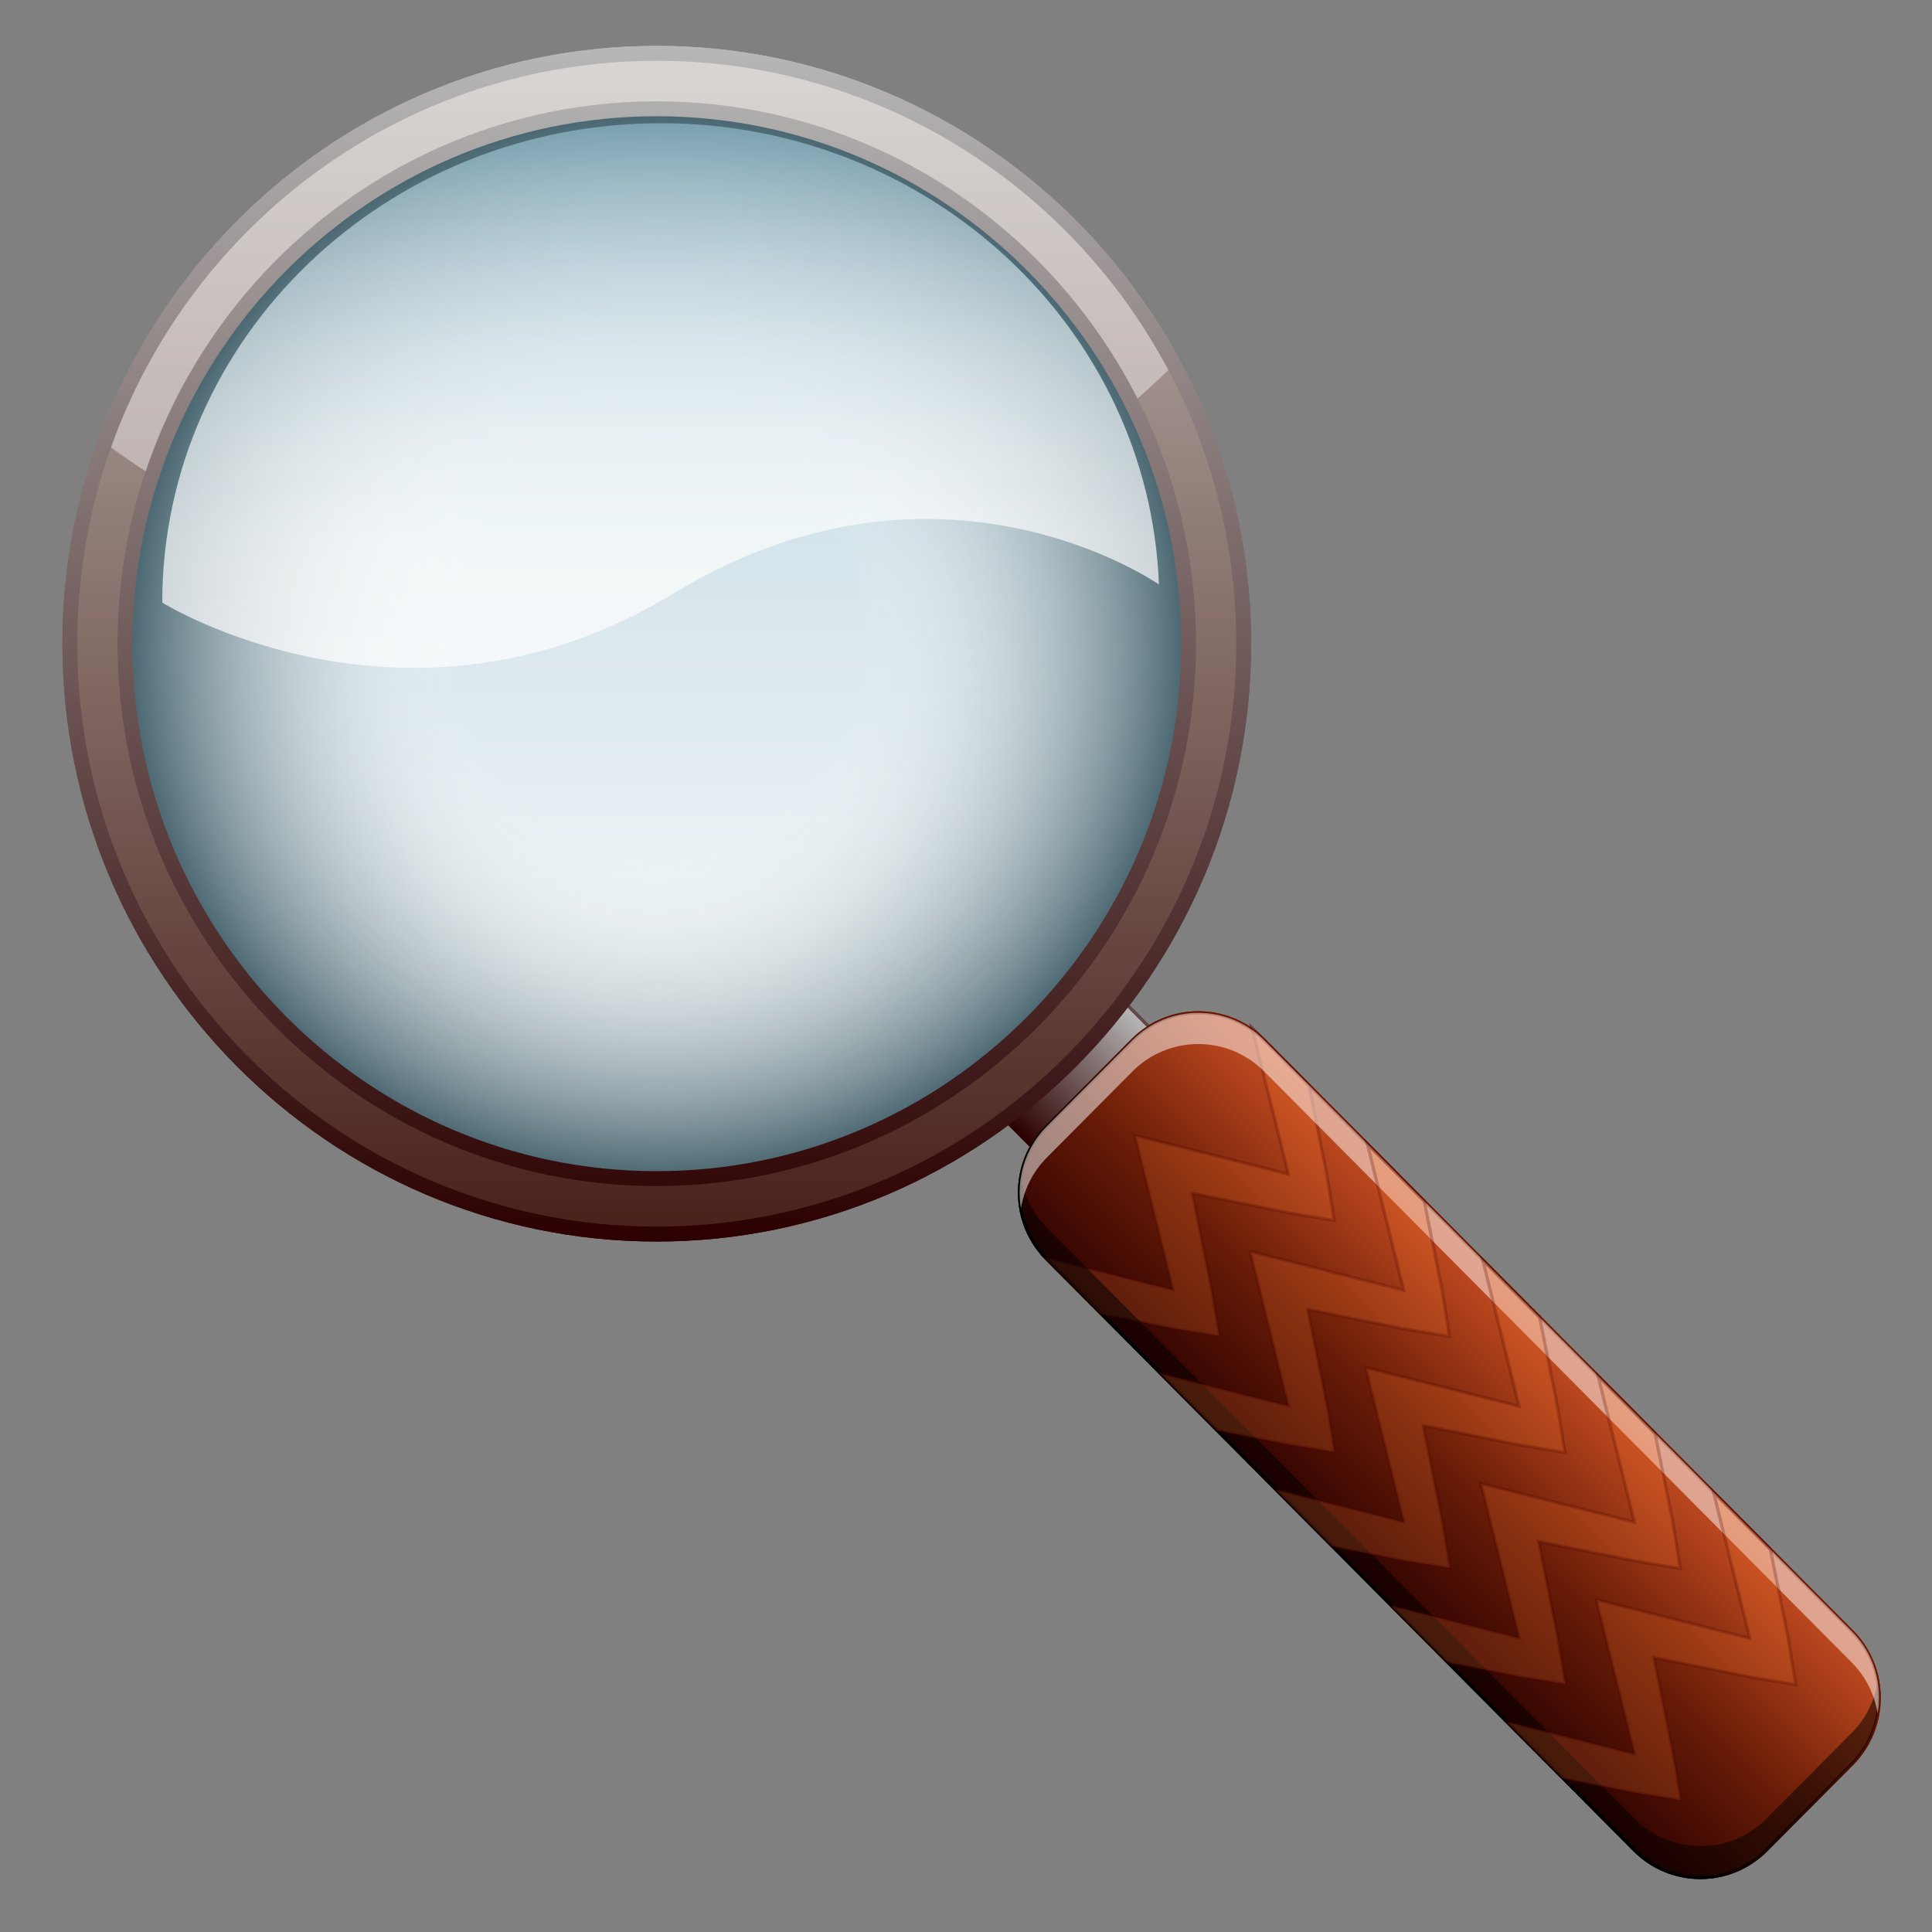 <?xml version="1.0" encoding="utf-8"?>
<!-- Generator: Adobe Illustrator 16.0.0, SVG Export Plug-In . SVG Version: 6.00 Build 0)  -->
<!DOCTYPE svg PUBLIC "-//W3C//DTD SVG 1.1//EN" "http://www.w3.org/Graphics/SVG/1.1/DTD/svg11.dtd">
<svg version="1.1" id="Слой_1" xmlns="http://www.w3.org/2000/svg" xmlns:xlink="http://www.w3.org/1999/xlink" x="0px" y="0px"
	 width="120px" height="120px" viewBox="0 0 120 120" enable-background="new 0 0 120 120" xml:space="preserve">
<rect x="0" y="0" width="120" height="120" fill="#808080" stroke="none"/>
<g id="normal_1_">
	
		<linearGradient id="SVGID_1_" gradientUnits="userSpaceOnUse" x1="-239.825" y1="312.72" x2="-235.757" y2="312.72" gradientTransform="matrix(1.816 -1.816 -1.816 -1.816 1066.367 202.48)">
		<stop  offset="0" style="stop-color:#2C0000"/>
		<stop  offset="1" style="stop-color:#B7B7B7"/>
	</linearGradient>
	
		<linearGradient id="SVGID_2_" gradientUnits="userSpaceOnUse" x1="-239.824" y1="312.72" x2="-229.261" y2="312.72" gradientTransform="matrix(1.816 -1.816 -1.816 -1.816 1066.367 202.48)">
		<stop  offset="0" style="stop-color:#2C0000"/>
		<stop  offset="1" style="stop-color:#B7B7B7"/>
	</linearGradient>
	
		<path fill="url(#SVGID_1_)" stroke="url(#SVGID_2_)" stroke-width="0.198" stroke-linecap="round" stroke-linejoin="round" stroke-miterlimit="5.8" d="
		M58.092,65.188l7.335-7.378l9.761,9.819l-7.336,7.377L58.092,65.188z"/>
	
		<linearGradient id="SVGID_3_" gradientUnits="userSpaceOnUse" x1="-112.833" y1="349.692" x2="-107.489" y2="355.036" gradientTransform="matrix(2.568 0 0 -2.568 372.427 995.212)">
		<stop  offset="0" style="stop-color:#2A0000"/>
		<stop  offset="0.5" style="stop-color:#6B1D07"/>
		<stop  offset="1" style="stop-color:#C04A20"/>
	</linearGradient>
	
		<linearGradient id="SVGID_4_" gradientUnits="userSpaceOnUse" x1="-112.268" y1="350.258" x2="-107.383" y2="355.142" gradientTransform="matrix(2.568 0 0 -2.568 372.427 995.212)">
		<stop  offset="0" style="stop-color:#000000"/>
		<stop  offset="1" style="stop-color:#721700"/>
	</linearGradient>
	<path fill="url(#SVGID_3_)" stroke="url(#SVGID_4_)" stroke-width="0.198" d="M115.02,101.328c2.263,2.274,2.263,5.965,0,8.24
		l-5.311,5.339c-2.262,2.278-5.93,2.277-8.19,0L65.02,78.196c-2.261-2.274-2.261-5.963,0-8.237l5.313-5.343
		c2.261-2.275,5.929-2.275,8.191,0L115.02,101.328L115.02,101.328z"/>
	<path fill="#FF8035" fill-opacity="0.2" stroke="#480000" stroke-width="0.198" stroke-opacity="0.253" d="M77.763,63.854
		l2.257,9.074l-9.533-2.399l2.383,9.59l-7.936-1.996l3.473,3.491l4.463,0.902l2.862,0.466l-0.479-2.863l-1.198-6.003l5.966,1.209
		l2.848,0.483l-0.464-2.88l-1.104-5.521L77.763,63.854L77.763,63.854z"/>
	
		<linearGradient id="SVGID_5_" gradientUnits="userSpaceOnUse" x1="-129.133" y1="358.34" x2="-129.133" y2="385.552" gradientTransform="matrix(2.568 0 0 -2.568 372.427 995.212)">
		<stop  offset="0" style="stop-color:#FFFFFF"/>
		<stop  offset="1" style="stop-color:#B8D2DD"/>
	</linearGradient>
	<path fill="url(#SVGID_5_)" d="M75.53,39.978c0,19.298-15.554,34.943-34.738,34.943c-19.187,0-34.741-15.645-34.741-34.943
		S21.605,5.035,40.792,5.035C59.977,5.035,75.53,20.679,75.53,39.978L75.53,39.978z"/>
	
		<radialGradient id="SVGID_6_" cx="-126.143" cy="356.374" r="72.343" gradientTransform="matrix(0.48 0 0 -0.483 101.365 212.111)" gradientUnits="userSpaceOnUse">
		<stop  offset="0" style="stop-color:#FFFFFF;stop-opacity:0"/>
		<stop  offset="0.362" style="stop-color:#FFFFFF;stop-opacity:0"/>
		<stop  offset="1" style="stop-color:#294A56"/>
	</radialGradient>
	<path fill="url(#SVGID_6_)" d="M75.53,39.978c0,19.298-15.554,34.943-34.738,34.943c-19.187,0-34.741-15.645-34.741-34.943
		S21.605,5.035,40.792,5.035C59.977,5.035,75.53,20.679,75.53,39.978L75.53,39.978z"/>
	<g opacity="0.7" enable-background="new    ">
		
			<linearGradient id="SVGID_7_" gradientUnits="userSpaceOnUse" x1="-129.358" y1="371.663" x2="-129.358" y2="385.463" gradientTransform="matrix(2.451 0 0 -2.451 358.086 952.421)">
			<stop  offset="0" style="stop-color:#FFFFFF"/>
			<stop  offset="0.241" style="stop-color:#FCFDFE"/>
			<stop  offset="0.422" style="stop-color:#F2F7F9"/>
			<stop  offset="0.583" style="stop-color:#E2EDF1"/>
			<stop  offset="0.733" style="stop-color:#CCDEE6"/>
			<stop  offset="0.873" style="stop-color:#AECCD8"/>
			<stop  offset="1" style="stop-color:#8DB7C8"/>
		</linearGradient>
		<path fill="url(#SVGID_7_)" d="M41.853,36.852c16.543-10.064,30.131-0.547,30.131-0.547C71.37,20.382,57.752,7.655,41.042,7.655
			c-17.1,0-30.964,13.329-30.964,29.775C10.078,37.43,25.311,46.917,41.853,36.852L41.853,36.852z"/>
	</g>
	
		<linearGradient id="SVGID_8_" gradientUnits="userSpaceOnUse" x1="-129.455" y1="357.125" x2="-129.455" y2="387.424" gradientTransform="matrix(2.451 0 0 -2.451 358.086 952.421)">
		<stop  offset="0" style="stop-color:#2C0000"/>
		<stop  offset="1" style="stop-color:#B7B7B7"/>
	</linearGradient>
	<path fill="url(#SVGID_8_)" d="M40.787,2.851c-20.344,0-36.909,16.661-36.909,37.123c0,20.462,16.565,37.139,36.909,37.139
		S77.71,60.435,77.71,39.973C77.71,19.511,61.131,2.851,40.787,2.851z M40.787,7.22c17.969,0,32.579,14.681,32.579,32.753
		c0,18.073-14.61,32.77-32.579,32.77c-17.969,0-32.564-14.696-32.564-32.77C8.223,21.9,22.817,7.22,40.787,7.22z"/>
	<path opacity="0.151" fill="#F3D2AF" enable-background="new    " d="M40.787,3.776c-19.852,0-35.988,16.23-35.988,36.197
		c0,19.967,16.136,36.213,35.988,36.213S76.79,59.94,76.79,39.973C76.79,20.007,60.639,3.776,40.787,3.776z M40.787,6.294
		c18.459,0,33.499,15.112,33.499,33.679c0,18.568-15.04,33.696-33.499,33.696c-18.46,0-33.485-15.128-33.485-33.696
		C7.302,21.407,22.327,6.294,40.787,6.294z"/>
	<g opacity="0.5" enable-background="new    ">
		<path d="M63.412,73.107c-0.303,1.797,0.235,3.711,1.612,5.096l36.5,36.699c2.262,2.276,5.928,2.276,8.19,0l5.309-5.34
			c1.378-1.384,1.899-3.289,1.6-5.082c-0.192,1.151-0.715,2.253-1.6,3.142l-5.309,5.34c-2.263,2.274-5.929,2.273-8.19,0l-36.5-36.7
			C64.142,75.373,63.604,74.259,63.412,73.107z"/>
	</g>
	<g opacity="0.5" enable-background="new    ">
		<path fill="#FFFFFF" d="M74.421,62.911c-1.481,0-2.957,0.563-4.087,1.698l-5.31,5.343c-1.377,1.385-1.915,3.298-1.612,5.098
			c0.191-1.152,0.729-2.268,1.612-3.156l5.31-5.34c2.262-2.276,5.929-2.276,8.19,0l36.499,36.713c0.887,0.892,1.408,2.001,1.6,3.155
			c0.303-1.797-0.22-3.711-1.6-5.097L78.524,64.609C77.393,63.474,75.903,62.911,74.421,62.911z"/>
	</g>
	<g opacity="0.4" enable-background="new    ">
		<path fill="#FFFFFF" d="M40.787,3.776c-15.604,0-28.912,10.026-33.892,24.016c0.709,0.513,1.423,1.009,2.157,1.486
			C13.512,15.942,26.046,6.294,40.787,6.294c13.017,0,24.322,7.52,29.863,18.463c0.653-0.575,1.291-1.168,1.916-1.775
			C66.505,11.56,54.538,3.776,40.787,3.776z"/>
	</g>
	<path fill="#FF8035" fill-opacity="0.2" stroke="#480000" stroke-width="0.198" stroke-opacity="0.253" d="M84.929,71.061
		l2.256,9.075l-9.534-2.398l2.384,9.591l-7.933-1.998l3.47,3.491l4.463,0.903l2.863,0.467l-0.479-2.863l-1.199-6.003l5.966,1.207
		l2.846,0.48l-0.462-2.877l-1.103-5.52L84.929,71.061z"/>
	<path fill="#FF8035" fill-opacity="0.2" stroke="#480000" stroke-width="0.198" stroke-opacity="0.253" d="M92.096,78.269
		l2.254,9.074l-9.531-2.398l2.383,9.59l-7.934-1.996l3.472,3.492l4.462,0.9l2.862,0.465l-0.479-2.861l-1.201-6.002l5.966,1.207
		l2.849,0.482l-0.466-2.879l-1.102-5.52L92.096,78.269z"/>
	<path fill="#FF8035" fill-opacity="0.2" stroke="#480000" stroke-width="0.198" stroke-opacity="0.253" d="M99.261,85.476
		l2.256,9.072l-9.532-2.396l2.383,9.589l-7.934-1.995l3.47,3.491l4.464,0.901l2.862,0.466l-0.479-2.863l-1.199-6l5.966,1.205
		l2.847,0.482l-0.463-2.881l-1.104-5.517L99.261,85.476L99.261,85.476z"/>
	<path fill="#FF8035" fill-opacity="0.2" stroke="#480000" stroke-width="0.198" stroke-opacity="0.253" d="M106.426,92.684
		l2.256,9.073l-9.534-2.396l2.384,9.587l-7.934-1.993l3.473,3.49l4.461,0.901l2.865,0.465l-0.481-2.863l-1.199-6.001l5.966,1.209
		l2.848,0.483l-0.462-2.883l-1.104-5.518L106.426,92.684z"/>
</g>
<g id="active_1_">
	
		<linearGradient id="SVGID_9_" gradientUnits="userSpaceOnUse" x1="-239.825" y1="312.72" x2="-235.757" y2="312.72" gradientTransform="matrix(1.816 -1.816 -1.816 -1.816 1066.367 202.48)">
		<stop  offset="0" style="stop-color:#2C0000"/>
		<stop  offset="1" style="stop-color:#B7B7B7"/>
	</linearGradient>
	
		<linearGradient id="SVGID_10_" gradientUnits="userSpaceOnUse" x1="-239.824" y1="312.72" x2="-229.261" y2="312.72" gradientTransform="matrix(1.816 -1.816 -1.816 -1.816 1066.367 202.48)">
		<stop  offset="0" style="stop-color:#2C0000"/>
		<stop  offset="1" style="stop-color:#B7B7B7"/>
	</linearGradient>
	
		<path fill="url(#SVGID_9_)" stroke="url(#SVGID_10_)" stroke-width="0.198" stroke-linecap="round" stroke-linejoin="round" stroke-miterlimit="5.8" d="
		M58.092,65.188l7.335-7.378l9.761,9.819l-7.336,7.377L58.092,65.188z"/>
	
		<linearGradient id="SVGID_11_" gradientUnits="userSpaceOnUse" x1="-112.833" y1="349.692" x2="-107.489" y2="355.036" gradientTransform="matrix(2.568 0 0 -2.568 372.427 995.212)">
		<stop  offset="0" style="stop-color:#2A0000"/>
		<stop  offset="0.5" style="stop-color:#6B1D07"/>
		<stop  offset="1" style="stop-color:#C04A20"/>
	</linearGradient>
	
		<linearGradient id="SVGID_12_" gradientUnits="userSpaceOnUse" x1="-112.268" y1="350.258" x2="-107.383" y2="355.142" gradientTransform="matrix(2.568 0 0 -2.568 372.427 995.212)">
		<stop  offset="0" style="stop-color:#000000"/>
		<stop  offset="1" style="stop-color:#721700"/>
	</linearGradient>
	<path fill="url(#SVGID_11_)" stroke="url(#SVGID_12_)" stroke-width="0.198" d="M115.02,101.328c2.263,2.274,2.263,5.965,0,8.24
		l-5.311,5.339c-2.262,2.278-5.93,2.277-8.19,0L65.02,78.196c-2.261-2.274-2.261-5.963,0-8.237l5.313-5.343
		c2.261-2.275,5.929-2.275,8.191,0L115.02,101.328L115.02,101.328z"/>
	<path fill="#FF8035" fill-opacity="0.2" stroke="#480000" stroke-width="0.198" stroke-opacity="0.253" d="M77.763,63.854
		l2.257,9.074l-9.533-2.399l2.383,9.59l-7.936-1.996l3.473,3.491l4.463,0.902l2.862,0.466l-0.479-2.863l-1.198-6.003l5.966,1.209
		l2.848,0.483l-0.464-2.88l-1.104-5.521L77.763,63.854L77.763,63.854z"/>
	
		<linearGradient id="SVGID_13_" gradientUnits="userSpaceOnUse" x1="-129.133" y1="358.34" x2="-129.133" y2="385.552" gradientTransform="matrix(2.568 0 0 -2.568 372.427 995.212)">
		<stop  offset="0" style="stop-color:#FFFFFF"/>
		<stop  offset="1" style="stop-color:#B8D2DD"/>
	</linearGradient>
	<path fill="url(#SVGID_13_)" d="M75.53,39.978c0,19.298-15.554,34.943-34.738,34.943c-19.187,0-34.741-15.645-34.741-34.943
		S21.605,5.035,40.792,5.035C59.977,5.035,75.53,20.679,75.53,39.978L75.53,39.978z"/>
	
		<radialGradient id="SVGID_14_" cx="-126.143" cy="356.374" r="72.343" gradientTransform="matrix(0.48 0 0 -0.483 101.365 212.111)" gradientUnits="userSpaceOnUse">
		<stop  offset="0" style="stop-color:#FFFFFF;stop-opacity:0"/>
		<stop  offset="0.362" style="stop-color:#FFFFFF;stop-opacity:0"/>
		<stop  offset="1" style="stop-color:#294A56"/>
	</radialGradient>
	<path fill="url(#SVGID_14_)" d="M75.53,39.978c0,19.298-15.554,34.943-34.738,34.943c-19.187,0-34.741-15.645-34.741-34.943
		S21.605,5.035,40.792,5.035C59.977,5.035,75.53,20.679,75.53,39.978L75.53,39.978z"/>
	<g opacity="0.7" enable-background="new    ">
		
			<linearGradient id="SVGID_15_" gradientUnits="userSpaceOnUse" x1="-129.358" y1="371.663" x2="-129.358" y2="385.463" gradientTransform="matrix(2.451 0 0 -2.451 358.086 952.421)">
			<stop  offset="0" style="stop-color:#FFFFFF"/>
			<stop  offset="0.241" style="stop-color:#FCFDFE"/>
			<stop  offset="0.422" style="stop-color:#F2F7F9"/>
			<stop  offset="0.583" style="stop-color:#E2EDF1"/>
			<stop  offset="0.733" style="stop-color:#CCDEE6"/>
			<stop  offset="0.873" style="stop-color:#AECCD8"/>
			<stop  offset="1" style="stop-color:#8DB7C8"/>
		</linearGradient>
		<path fill="url(#SVGID_15_)" d="M41.853,36.852c16.543-10.064,30.131-0.547,30.131-0.547C71.37,20.382,57.752,7.655,41.042,7.655
			c-17.1,0-30.964,13.329-30.964,29.775C10.078,37.43,25.311,46.917,41.853,36.852L41.853,36.852z"/>
	</g>
	
		<linearGradient id="SVGID_16_" gradientUnits="userSpaceOnUse" x1="-129.455" y1="357.125" x2="-129.455" y2="387.424" gradientTransform="matrix(2.451 0 0 -2.451 358.086 952.421)">
		<stop  offset="0" style="stop-color:#2C0000"/>
		<stop  offset="1" style="stop-color:#B7B7B7"/>
	</linearGradient>
	<path fill="url(#SVGID_16_)" d="M40.787,2.851c-20.344,0-36.909,16.661-36.909,37.123c0,20.462,16.565,37.139,36.909,37.139
		S77.71,60.435,77.71,39.973C77.71,19.511,61.131,2.851,40.787,2.851z M40.787,7.22c17.969,0,32.579,14.681,32.579,32.753
		c0,18.073-14.61,32.77-32.579,32.77c-17.969,0-32.564-14.696-32.564-32.77C8.223,21.9,22.817,7.22,40.787,7.22z"/>
	<path opacity="0.151" fill="#F3D2AF" enable-background="new    " d="M40.787,3.776c-19.852,0-35.988,16.23-35.988,36.197
		c0,19.967,16.136,36.213,35.988,36.213S76.79,59.94,76.79,39.973C76.79,20.007,60.639,3.776,40.787,3.776z M40.787,6.294
		c18.459,0,33.499,15.112,33.499,33.679c0,18.568-15.04,33.696-33.499,33.696c-18.46,0-33.485-15.128-33.485-33.696
		C7.302,21.407,22.327,6.294,40.787,6.294z"/>
	<g opacity="0.5" enable-background="new    ">
		<path d="M63.412,73.107c-0.303,1.797,0.235,3.711,1.612,5.096l36.5,36.699c2.262,2.276,5.928,2.276,8.19,0l5.309-5.34
			c1.378-1.384,1.899-3.289,1.6-5.082c-0.192,1.151-0.715,2.253-1.6,3.142l-5.309,5.34c-2.263,2.274-5.929,2.273-8.19,0l-36.5-36.7
			C64.142,75.373,63.604,74.259,63.412,73.107z"/>
	</g>
	<g opacity="0.5" enable-background="new    ">
		<path fill="#FFFFFF" d="M74.421,62.911c-1.481,0-2.957,0.563-4.087,1.698l-5.31,5.343c-1.377,1.385-1.915,3.298-1.612,5.098
			c0.191-1.152,0.729-2.268,1.612-3.156l5.31-5.34c2.262-2.276,5.929-2.276,8.19,0l36.499,36.713c0.887,0.892,1.408,2.001,1.6,3.155
			c0.303-1.797-0.22-3.711-1.6-5.097L78.524,64.609C77.393,63.474,75.903,62.911,74.421,62.911z"/>
	</g>
	<g opacity="0.4" enable-background="new    ">
		<path fill="#FFFFFF" d="M40.787,3.776c-15.604,0-28.912,10.026-33.892,24.016c0.709,0.513,1.423,1.009,2.157,1.486
			C13.512,15.942,26.046,6.294,40.787,6.294c13.017,0,24.322,7.52,29.863,18.463c0.653-0.575,1.291-1.168,1.916-1.775
			C66.505,11.56,54.538,3.776,40.787,3.776z"/>
	</g>
	<path fill="#FF8035" fill-opacity="0.2" stroke="#480000" stroke-width="0.198" stroke-opacity="0.253" d="M84.929,71.061
		l2.256,9.075l-9.534-2.398l2.384,9.591l-7.933-1.998l3.47,3.491l4.463,0.903l2.863,0.467l-0.479-2.863l-1.199-6.003l5.966,1.207
		l2.846,0.48l-0.462-2.877l-1.103-5.52L84.929,71.061z"/>
	<path fill="#FF8035" fill-opacity="0.2" stroke="#480000" stroke-width="0.198" stroke-opacity="0.253" d="M92.096,78.269
		l2.254,9.074l-9.531-2.398l2.383,9.59l-7.934-1.996l3.472,3.492l4.462,0.9l2.862,0.465l-0.479-2.861l-1.201-6.002l5.966,1.207
		l2.849,0.482l-0.466-2.879l-1.102-5.52L92.096,78.269z"/>
	<path fill="#FF8035" fill-opacity="0.2" stroke="#480000" stroke-width="0.198" stroke-opacity="0.253" d="M99.261,85.476
		l2.256,9.072l-9.532-2.396l2.383,9.589l-7.934-1.995l3.47,3.491l4.464,0.901l2.862,0.466l-0.479-2.863l-1.199-6l5.966,1.205
		l2.847,0.482l-0.463-2.881l-1.104-5.517L99.261,85.476L99.261,85.476z"/>
	<path fill="#FF8035" fill-opacity="0.2" stroke="#480000" stroke-width="0.198" stroke-opacity="0.253" d="M106.426,92.684
		l2.256,9.073l-9.534-2.396l2.384,9.587l-7.934-1.993l3.473,3.49l4.461,0.901l2.865,0.465l-0.481-2.863l-1.199-6.001l5.966,1.209
		l2.848,0.483l-0.462-2.883l-1.104-5.518L106.426,92.684z"/>
</g>
<g id="disabled_1_" opacity="0.2">
	
		<linearGradient id="SVGID_17_" gradientUnits="userSpaceOnUse" x1="-239.825" y1="312.72" x2="-235.757" y2="312.72" gradientTransform="matrix(1.816 -1.816 -1.816 -1.816 1066.367 202.48)">
		<stop  offset="0" style="stop-color:#2C0000"/>
		<stop  offset="1" style="stop-color:#B7B7B7"/>
	</linearGradient>
	
		<linearGradient id="SVGID_18_" gradientUnits="userSpaceOnUse" x1="-239.824" y1="312.72" x2="-229.261" y2="312.72" gradientTransform="matrix(1.816 -1.816 -1.816 -1.816 1066.367 202.48)">
		<stop  offset="0" style="stop-color:#2C0000"/>
		<stop  offset="1" style="stop-color:#B7B7B7"/>
	</linearGradient>
	
		<path fill="url(#SVGID_17_)" stroke="url(#SVGID_18_)" stroke-width="0.198" stroke-linecap="round" stroke-linejoin="round" stroke-miterlimit="5.8" d="
		M58.092,65.188l7.335-7.378l9.761,9.819l-7.336,7.377L58.092,65.188z"/>
	
		<linearGradient id="SVGID_19_" gradientUnits="userSpaceOnUse" x1="-112.833" y1="349.692" x2="-107.489" y2="355.036" gradientTransform="matrix(2.568 0 0 -2.568 372.427 995.212)">
		<stop  offset="0" style="stop-color:#2A0000"/>
		<stop  offset="0.5" style="stop-color:#6B1D07"/>
		<stop  offset="1" style="stop-color:#C04A20"/>
	</linearGradient>
	
		<linearGradient id="SVGID_20_" gradientUnits="userSpaceOnUse" x1="-112.268" y1="350.258" x2="-107.383" y2="355.142" gradientTransform="matrix(2.568 0 0 -2.568 372.427 995.212)">
		<stop  offset="0" style="stop-color:#000000"/>
		<stop  offset="1" style="stop-color:#721700"/>
	</linearGradient>
	<path fill="url(#SVGID_19_)" stroke="url(#SVGID_20_)" stroke-width="0.198" d="M115.02,101.328c2.263,2.274,2.263,5.965,0,8.24
		l-5.311,5.339c-2.262,2.278-5.93,2.277-8.19,0L65.02,78.196c-2.261-2.274-2.261-5.963,0-8.237l5.313-5.343
		c2.261-2.275,5.929-2.275,8.191,0L115.02,101.328L115.02,101.328z"/>
	<path fill="#FF8035" fill-opacity="0.2" stroke="#480000" stroke-width="0.198" stroke-opacity="0.253" d="M77.763,63.854
		l2.257,9.074l-9.533-2.399l2.383,9.59l-7.936-1.996l3.473,3.491l4.463,0.902l2.862,0.466l-0.479-2.863l-1.198-6.003l5.966,1.209
		l2.848,0.483l-0.464-2.88l-1.104-5.521L77.763,63.854L77.763,63.854z"/>
	
		<linearGradient id="SVGID_21_" gradientUnits="userSpaceOnUse" x1="-129.133" y1="358.34" x2="-129.133" y2="385.552" gradientTransform="matrix(2.568 0 0 -2.568 372.427 995.212)">
		<stop  offset="0" style="stop-color:#FFFFFF"/>
		<stop  offset="1" style="stop-color:#B8D2DD"/>
	</linearGradient>
	<path fill="url(#SVGID_21_)" d="M75.53,39.978c0,19.298-15.554,34.943-34.738,34.943c-19.187,0-34.741-15.645-34.741-34.943
		S21.605,5.035,40.792,5.035C59.977,5.035,75.53,20.679,75.53,39.978L75.53,39.978z"/>
	
		<radialGradient id="SVGID_22_" cx="-126.143" cy="356.374" r="72.343" gradientTransform="matrix(0.48 0 0 -0.483 101.365 212.111)" gradientUnits="userSpaceOnUse">
		<stop  offset="0" style="stop-color:#FFFFFF;stop-opacity:0"/>
		<stop  offset="0.362" style="stop-color:#FFFFFF;stop-opacity:0"/>
		<stop  offset="1" style="stop-color:#294A56"/>
	</radialGradient>
	<path fill="url(#SVGID_22_)" d="M75.53,39.978c0,19.298-15.554,34.943-34.738,34.943c-19.187,0-34.741-15.645-34.741-34.943
		S21.605,5.035,40.792,5.035C59.977,5.035,75.53,20.679,75.53,39.978L75.53,39.978z"/>
	<g opacity="0.7" enable-background="new    ">
		
			<linearGradient id="SVGID_23_" gradientUnits="userSpaceOnUse" x1="-129.358" y1="371.663" x2="-129.358" y2="385.463" gradientTransform="matrix(2.451 0 0 -2.451 358.086 952.421)">
			<stop  offset="0" style="stop-color:#FFFFFF"/>
			<stop  offset="0.241" style="stop-color:#FCFDFE"/>
			<stop  offset="0.422" style="stop-color:#F2F7F9"/>
			<stop  offset="0.583" style="stop-color:#E2EDF1"/>
			<stop  offset="0.733" style="stop-color:#CCDEE6"/>
			<stop  offset="0.873" style="stop-color:#AECCD8"/>
			<stop  offset="1" style="stop-color:#8DB7C8"/>
		</linearGradient>
		<path fill="url(#SVGID_23_)" d="M41.853,36.852c16.543-10.064,30.131-0.547,30.131-0.547C71.37,20.382,57.752,7.655,41.042,7.655
			c-17.1,0-30.964,13.329-30.964,29.775C10.078,37.43,25.311,46.917,41.853,36.852L41.853,36.852z"/>
	</g>
	
		<linearGradient id="SVGID_24_" gradientUnits="userSpaceOnUse" x1="-129.455" y1="357.125" x2="-129.455" y2="387.424" gradientTransform="matrix(2.451 0 0 -2.451 358.086 952.421)">
		<stop  offset="0" style="stop-color:#2C0000"/>
		<stop  offset="1" style="stop-color:#B7B7B7"/>
	</linearGradient>
	<path fill="url(#SVGID_24_)" d="M40.787,2.851c-20.344,0-36.909,16.661-36.909,37.123c0,20.462,16.565,37.139,36.909,37.139
		S77.71,60.435,77.71,39.973C77.71,19.511,61.131,2.851,40.787,2.851z M40.787,7.22c17.969,0,32.579,14.681,32.579,32.753
		c0,18.073-14.61,32.77-32.579,32.77c-17.969,0-32.564-14.696-32.564-32.77C8.223,21.9,22.817,7.22,40.787,7.22z"/>
	<path opacity="0.151" fill="#F3D2AF" enable-background="new    " d="M40.787,3.776c-19.852,0-35.988,16.23-35.988,36.197
		c0,19.967,16.136,36.213,35.988,36.213S76.79,59.94,76.79,39.973C76.79,20.007,60.639,3.776,40.787,3.776z M40.787,6.294
		c18.459,0,33.499,15.112,33.499,33.679c0,18.568-15.04,33.696-33.499,33.696c-18.46,0-33.485-15.128-33.485-33.696
		C7.302,21.407,22.327,6.294,40.787,6.294z"/>
	<g opacity="0.5" enable-background="new    ">
		<path d="M63.412,73.107c-0.303,1.797,0.235,3.711,1.612,5.096l36.5,36.699c2.262,2.276,5.928,2.276,8.19,0l5.309-5.34
			c1.378-1.384,1.899-3.289,1.6-5.082c-0.192,1.151-0.715,2.253-1.6,3.142l-5.309,5.34c-2.263,2.274-5.929,2.273-8.19,0l-36.5-36.7
			C64.142,75.373,63.604,74.259,63.412,73.107z"/>
	</g>
	<g opacity="0.5" enable-background="new    ">
		<path fill="#FFFFFF" d="M74.421,62.911c-1.481,0-2.957,0.563-4.087,1.698l-5.31,5.343c-1.377,1.385-1.915,3.298-1.612,5.098
			c0.191-1.152,0.729-2.268,1.612-3.156l5.31-5.34c2.262-2.276,5.929-2.276,8.19,0l36.499,36.713c0.887,0.892,1.408,2.001,1.6,3.155
			c0.303-1.797-0.22-3.711-1.6-5.097L78.524,64.609C77.393,63.474,75.903,62.911,74.421,62.911z"/>
	</g>
	<g opacity="0.4" enable-background="new    ">
		<path fill="#FFFFFF" d="M40.787,3.776c-15.604,0-28.912,10.026-33.892,24.016c0.709,0.513,1.423,1.009,2.157,1.486
			C13.512,15.942,26.046,6.294,40.787,6.294c13.017,0,24.322,7.52,29.863,18.463c0.653-0.575,1.291-1.168,1.916-1.775
			C66.505,11.56,54.538,3.776,40.787,3.776z"/>
	</g>
	<path fill="#FF8035" fill-opacity="0.2" stroke="#480000" stroke-width="0.198" stroke-opacity="0.253" d="M84.929,71.061
		l2.256,9.075l-9.534-2.398l2.384,9.591l-7.933-1.998l3.47,3.491l4.463,0.903l2.863,0.467l-0.479-2.863l-1.199-6.003l5.966,1.207
		l2.846,0.48l-0.462-2.877l-1.103-5.52L84.929,71.061z"/>
	<path fill="#FF8035" fill-opacity="0.2" stroke="#480000" stroke-width="0.198" stroke-opacity="0.253" d="M92.096,78.269
		l2.254,9.074l-9.531-2.398l2.383,9.59l-7.934-1.996l3.472,3.492l4.462,0.9l2.862,0.465l-0.479-2.861l-1.201-6.002l5.966,1.207
		l2.849,0.482l-0.466-2.879l-1.102-5.52L92.096,78.269z"/>
	<path fill="#FF8035" fill-opacity="0.2" stroke="#480000" stroke-width="0.198" stroke-opacity="0.253" d="M99.261,85.476
		l2.256,9.072l-9.532-2.396l2.383,9.589l-7.934-1.995l3.47,3.491l4.464,0.901l2.862,0.466l-0.479-2.863l-1.199-6l5.966,1.205
		l2.847,0.482l-0.463-2.881l-1.104-5.517L99.261,85.476L99.261,85.476z"/>
	<path fill="#FF8035" fill-opacity="0.2" stroke="#480000" stroke-width="0.198" stroke-opacity="0.253" d="M106.426,92.684
		l2.256,9.073l-9.534-2.396l2.384,9.587l-7.934-1.993l3.473,3.49l4.461,0.901l2.865,0.465l-0.481-2.863l-1.199-6.001l5.966,1.209
		l2.848,0.483l-0.462-2.883l-1.104-5.518L106.426,92.684z"/>
</g>
</svg>
